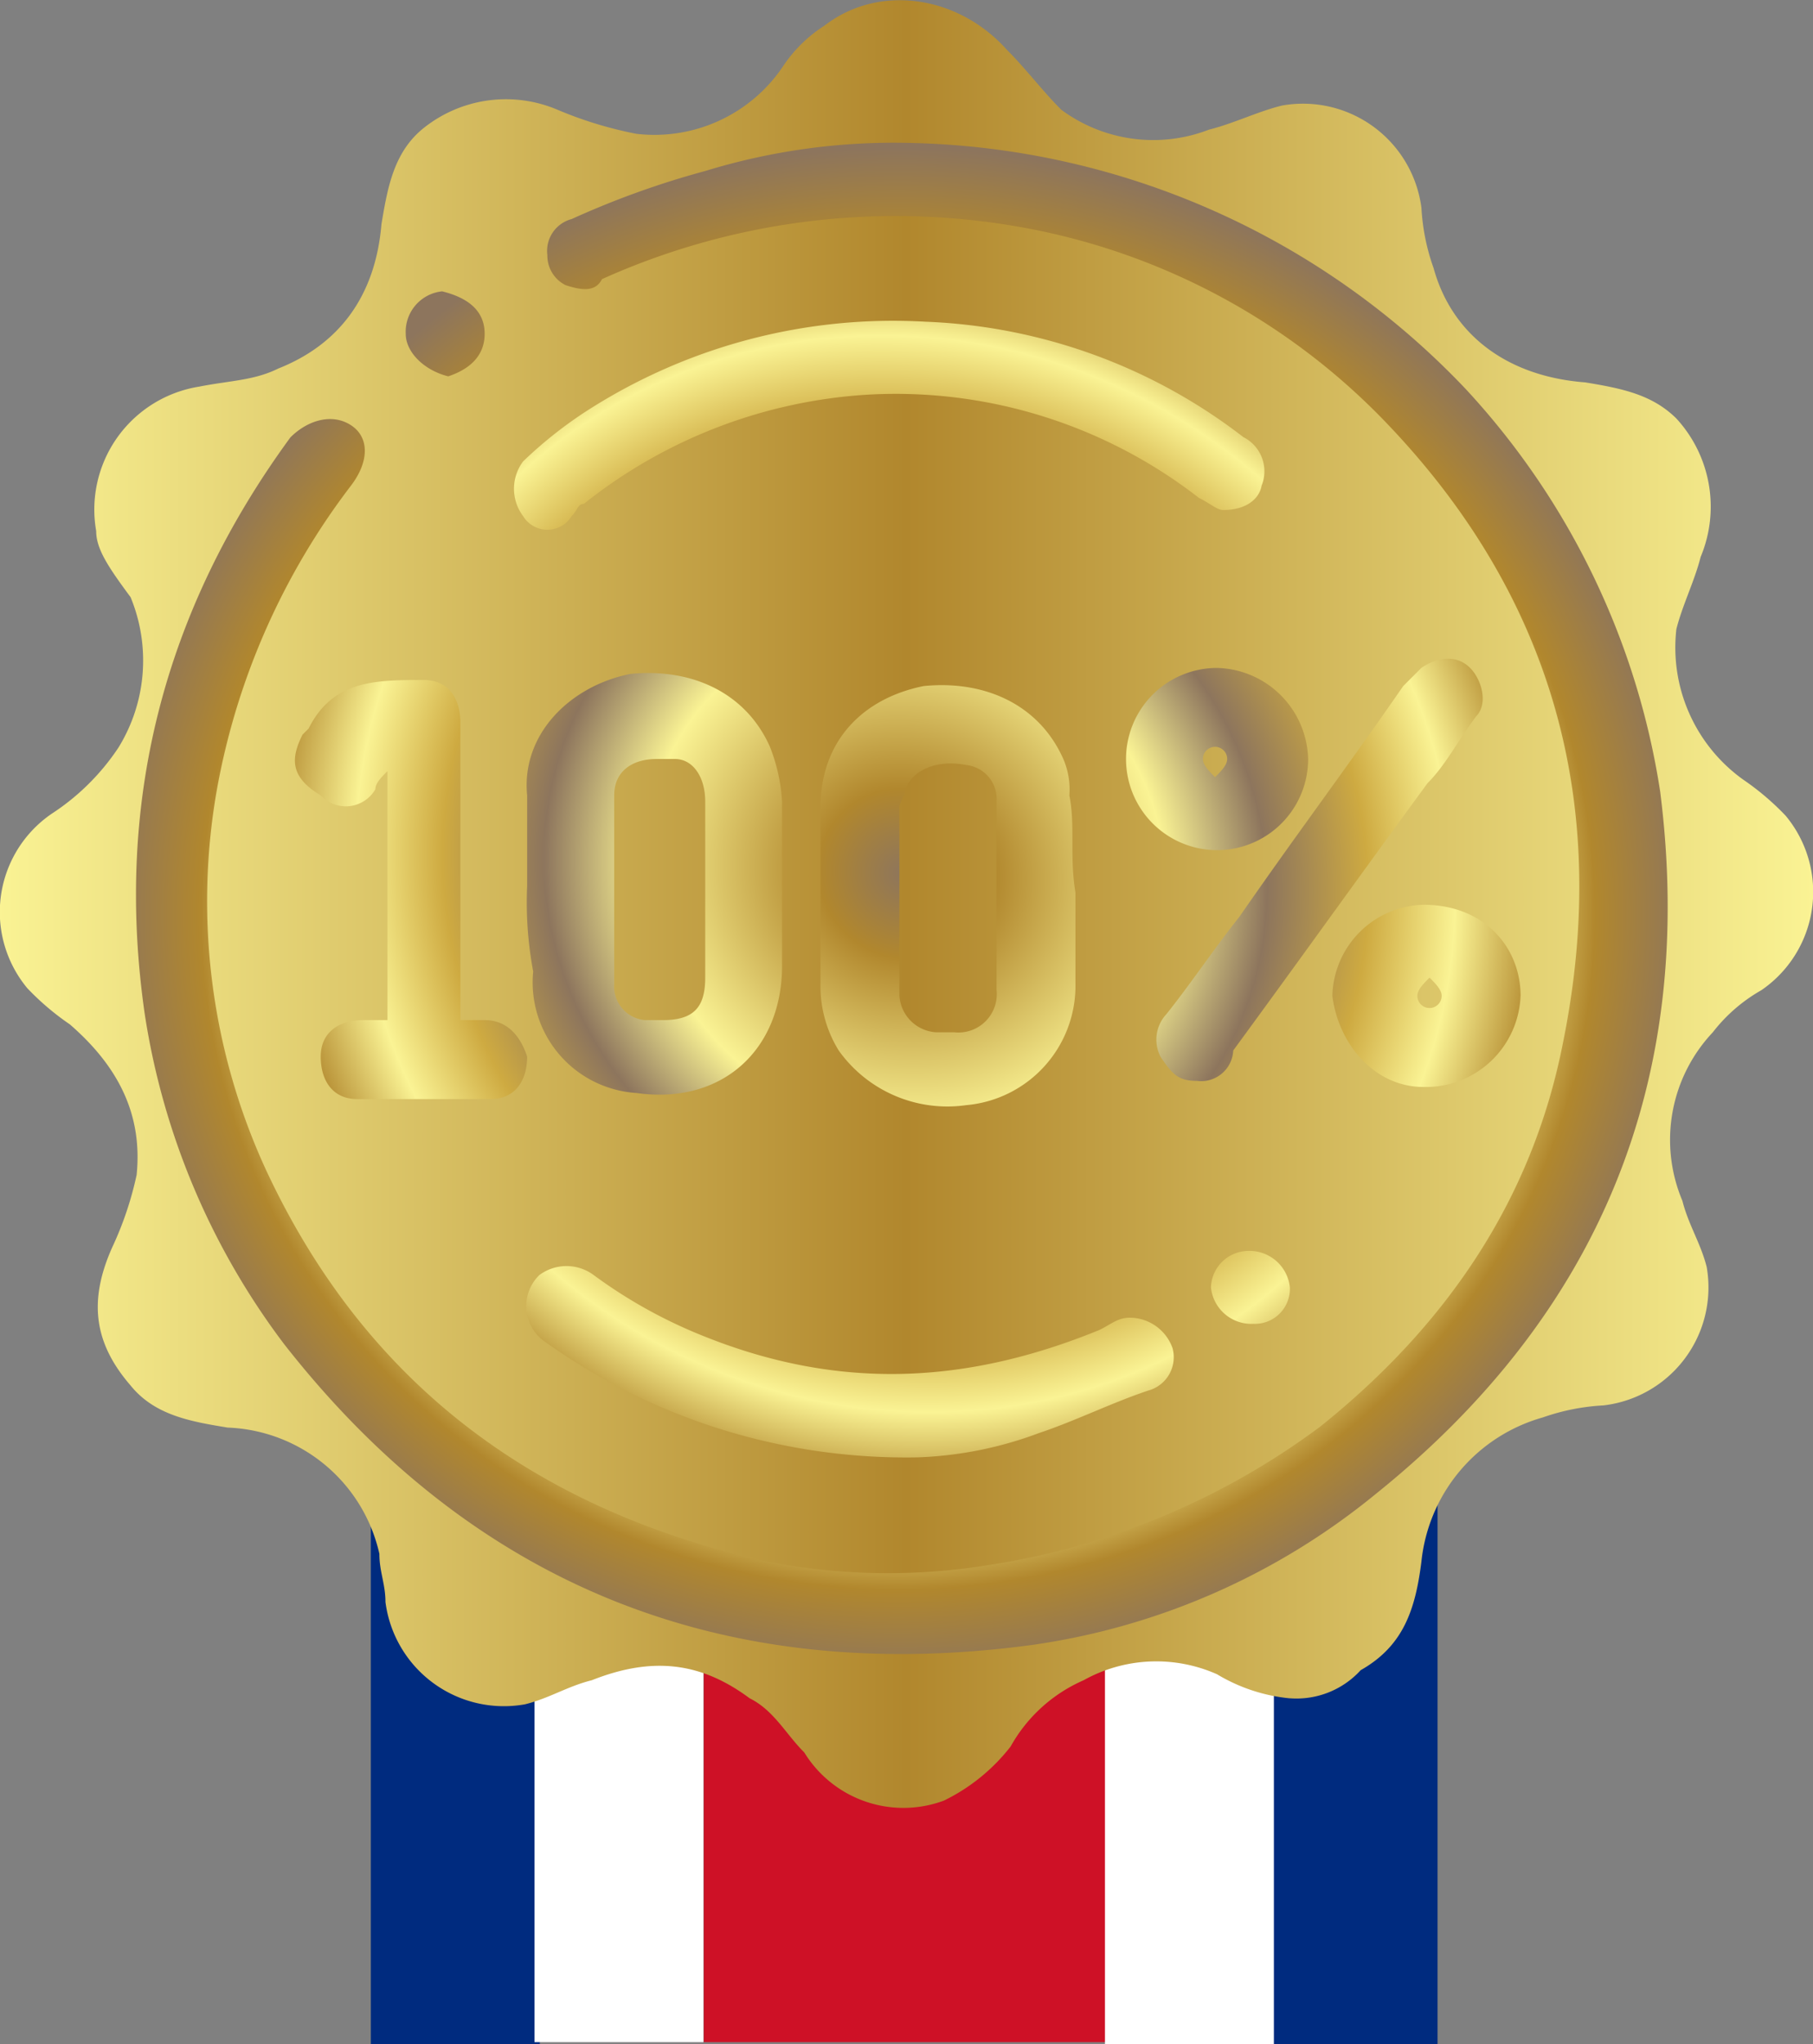 <svg xmlns="http://www.w3.org/2000/svg" xmlns:xlink="http://www.w3.org/1999/xlink" width="134.389" height="151.441" viewBox="0 0 134.389 151.441"><rect x="0" y="0" width="134.389" height="151.441" fill="#808080" stroke="none"/><defs><linearGradient id="a" x1="0.003" y1="0.5" x2="0.996" y2="0.5" gradientUnits="objectBoundingBox"><stop offset="0" stop-color="#faf394"/><stop offset="0.5" stop-color="#b1872d"/><stop offset="1" stop-color="#faf394"/></linearGradient><radialGradient id="b" cx="0.5" cy="0.5" r="0.5" gradientUnits="objectBoundingBox"><stop offset="0" stop-color="#8d755d"/><stop offset="0.12" stop-color="#b1872d"/><stop offset="0.36" stop-color="#faf394"/><stop offset="0.5" stop-color="#8d755d"/><stop offset="0.64" stop-color="#ceaa41"/><stop offset="0.76" stop-color="#faf394"/><stop offset="0.88" stop-color="#b1872d"/><stop offset="1" stop-color="#8d755d"/></radialGradient><radialGradient id="c" r="0.619" gradientTransform="matrix(0.443, 0.897, -0.843, 0.416, 0.7, -0.157)" xlink:href="#b"/></defs><g transform="translate(27.489 103.846)"><path d="M5.022,47.212H-7.5V0H5.022Z" transform="translate(74.047 0.383)" fill="#002b7f"/><path d="M5.022,47.212H-7.5V0H5.022Z" transform="translate(7.5 0.383)" fill="#002b7f"/><path d="M30.052,47.3H0V0H30.052Z" transform="translate(54.732 47.446) rotate(180)" fill="#ce1126"/><path d="M5.022,47.446H-7.5V0H5.022Z" transform="translate(61.916 0.149)" fill="#fff"/><path d="M5.022,47.446H-7.5V0H5.022Z" transform="translate(19.631 0)" fill="#fff"/></g><path d="M95.861,125.759a12.87,12.87,0,0,1-5.4-1.783,11.08,11.08,0,0,0-9.9.446,11.411,11.411,0,0,0-5.4,4.9,14.039,14.039,0,0,1-4.949,4.013,8.625,8.625,0,0,1-10.348-3.567c-1.35-1.338-2.25-3.121-4.049-4.013-3.6-2.675-7.2-3.121-11.7-1.338-1.8.446-3.149,1.338-4.949,1.783a8.852,8.852,0,0,1-10.348-7.579c0-1.338-.45-2.229-.45-3.567A11.984,11.984,0,0,0,17.124,105.7c-2.7-.446-5.4-.892-7.2-3.121-2.7-3.121-3.149-6.242-1.35-10.254a24.977,24.977,0,0,0,1.8-5.35c.45-4.458-1.35-8.025-4.949-11.146a19.519,19.519,0,0,1-3.149-2.675,8.822,8.822,0,0,1,1.8-12.93,17.192,17.192,0,0,0,4.949-4.9,12.287,12.287,0,0,0,.9-11.146c-1.65-2.229-2.55-3.567-2.55-4.9a9.222,9.222,0,0,1,7.649-10.7c2.25-.446,4.049-.446,5.849-1.338,4.5-1.783,7.2-5.35,7.649-10.7.45-2.675.9-5.35,3.149-7.134a9.776,9.776,0,0,1,9.9-1.338,29.3,29.3,0,0,0,5.849,1.783,11.486,11.486,0,0,0,10.8-4.9,10.465,10.465,0,0,1,3.149-3.121c4.049-3.121,9.9-2.229,13.5,1.783,1.35,1.338,2.7,3.121,4.049,4.458A11.464,11.464,0,0,0,89.862,9.542c1.8-.446,3.6-1.338,5.4-1.783a8.852,8.852,0,0,1,10.348,7.579,15.715,15.715,0,0,0,.9,4.458c1.35,4.9,5.4,8.025,11.248,8.471,2.7.446,4.949.892,6.749,2.675a9.647,9.647,0,0,1,1.8,10.254c-.45,1.783-1.35,3.567-1.8,5.35a12.034,12.034,0,0,0,4.949,11.146,19.52,19.52,0,0,1,3.149,2.675,8.822,8.822,0,0,1-1.8,12.93,12.1,12.1,0,0,0-3.6,3.121,11.608,11.608,0,0,0-2.25,12.484c.45,1.783,1.35,3.121,1.8,4.9a8.8,8.8,0,0,1-7.649,10.254,16.114,16.114,0,0,0-4.5.892,12.428,12.428,0,0,0-9,10.7c-.45,3.567-1.35,6.242-4.5,8.025a6.431,6.431,0,0,1-5.249,2.081Z" transform="translate(-0.246 0.063)" fill="url(#a)"/><path d="M64.457,7a58.426,58.426,0,0,1,41.093,18.247,56.434,56.434,0,0,1,14.4,29.819c2.7,21.363-4.5,38.72-21.146,52.072a51.616,51.616,0,0,1-25.346,11.126c-22.946,3.115-41.543-4.451-55.491-22.253A54.057,54.057,0,0,1,7.616,71.533q-3.374-23.365,10.8-42.725c1.35-1.335,3.149-1.78,4.5-.89s1.35,2.67,0,4.451a52.322,52.322,0,0,0-9.9,22.253,47.563,47.563,0,0,0,3.6,28.484c7.2,15.429,19.347,24.775,36.144,28.78a46.582,46.582,0,0,0,17.547.445,54.86,54.86,0,0,0,24.446-10.236c9.448-7.566,15.747-16.912,18-28.484,3.6-17.8-.9-33.379-13.5-46.286a49.55,49.55,0,0,0-27.6-14.242A52.991,52.991,0,0,0,41.51,17.088c-.45.89-1.35.89-2.7.445a2.444,2.444,0,0,1-1.35-2.225,2.441,2.441,0,0,1,1.8-2.67,64.671,64.671,0,0,1,9.9-3.56A47.664,47.664,0,0,1,64.457,7Z" transform="translate(3.113 3.592)" fill="url(#b)"/><path d="M72.678,59.242v6.749a8.877,8.877,0,0,1-8.1,9,9.891,9.891,0,0,1-9.448-4.049,9.07,9.07,0,0,1-1.35-4.949V52.943c0-4.949,3.149-8.1,7.649-9,4.5-.45,8.549,1.35,10.348,5.4a5.707,5.707,0,0,1,.45,2.7c.45,2.25,0,4.5.45,7.2h0Zm-5.849,0V52.494a2.52,2.52,0,0,0-2.25-2.7c-2.25-.45-4.049.45-4.5,1.8,0,.45-.45.9-.45,1.35V66.891a2.9,2.9,0,0,0,2.7,2.7h1.35a2.842,2.842,0,0,0,3.149-3.149Zm-34.794-.45V52.044c-.45-4.5,3.149-8.1,7.649-9,4.5-.45,8.549,1.35,10.348,5.4a13.137,13.137,0,0,1,.9,4.049V64.641c0,6.3-4.5,10.348-10.8,9.448a8.207,8.207,0,0,1-7.649-9,27.668,27.668,0,0,1-.45-6.3Zm13.2.45V52.494c0-1.8-.9-3.149-2.25-3.149h-1.35c-1.8,0-3.149.9-3.149,2.7V65.991a2.52,2.52,0,0,0,2.25,2.7h1.35c2.25,0,3.149-.9,3.149-3.149ZM83.626,30.9c-.45,0-.9-.45-1.8-.9A36.634,36.634,0,0,0,57.38,22.349a37.361,37.361,0,0,0-21.146,8.1c-.45,0-.45.45-.9.9a2.106,2.106,0,0,1-3.6,0,3.374,3.374,0,0,1,0-4.049,31.522,31.522,0,0,1,4.5-3.6A41.977,41.977,0,0,1,61.579,16.95,41.085,41.085,0,0,1,85.125,25.5a2.834,2.834,0,0,1,1.35,3.6C86.325,30,85.425,30.9,83.626,30.9ZM60.98,101.085a46.1,46.1,0,0,1-27.6-8.549,3.21,3.21,0,0,1-.45-4.949,3.374,3.374,0,0,1,4.049,0,36.474,36.474,0,0,0,8.1,4.5c10.048,4.049,19.5,3.6,29.395-.45.9-.45,1.35-.9,2.25-.9a3.383,3.383,0,0,1,3.149,2.25,2.559,2.559,0,0,1-1.8,3.149c-2.7.9-5.4,2.25-8.1,3.149a28.317,28.317,0,0,1-9,1.8ZM27.085,68.691h1.8c1.8,0,2.7,1.35,3.149,2.7,0,1.8-.9,3.149-2.7,3.149h-9.9c-1.8,0-2.7-1.35-2.7-3.149s1.35-2.7,3.149-2.7h1.8V50.244c-.45.45-.9.9-.9,1.35a2.536,2.536,0,0,1-4.049.45c-2.25-1.35-2.25-2.7-1.35-4.5l.45-.45c1.8-3.6,4.949-3.6,8.549-3.6,1.8,0,2.7,1.35,2.7,3.149V68.691Zm54.591,4.5c-1.35,0-1.8-.45-2.7-1.8a2.771,2.771,0,0,1,.45-3.149c1.8-2.25,3.6-4.949,5.4-7.2,4.049-5.849,8.1-11.248,12.148-17.1l1.35-1.35c1.35-.9,2.7-.9,3.6,0s1.35,2.7.45,3.6c-1.35,1.8-2.25,3.6-3.6,4.949-4.949,6.749-9.448,13.048-14.4,19.8a2.381,2.381,0,0,1-2.7,2.25Zm8.249-23.846A6.749,6.749,0,1,1,83.176,42.6,6.92,6.92,0,0,1,89.925,49.344Zm-6.9,1.35c.45-.45.9-.9.9-1.35a.9.9,0,1,0-1.8,0C82.126,49.794,82.576,50.244,83.026,50.694Zm22.646,16.2a7.021,7.021,0,0,1-7.2,6.749c-3.6,0-6.3-3.149-6.749-6.749a6.92,6.92,0,0,1,6.749-6.749C102.972,60.142,105.672,63.292,105.672,66.891Zm-6.749-1.35c-.45.45-.9.9-.9,1.35a.9.9,0,0,0,1.8,0C99.823,66.441,99.373,65.991,98.923,65.541Zm-13.5,20.247a3.009,3.009,0,0,1,3.149,2.7,2.593,2.593,0,0,1-2.7,2.7,3.009,3.009,0,0,1-3.149-2.7,2.788,2.788,0,0,1,2.7-2.7ZM28.885,17.849c0,1.8-1.35,2.7-2.7,3.149-1.8-.45-3.149-1.8-3.149-3.149a3.009,3.009,0,0,1,2.7-3.149C27.535,15.15,28.885,16.05,28.885,17.849Z" transform="translate(7.04 6.884)" fill="url(#c)"/></svg>